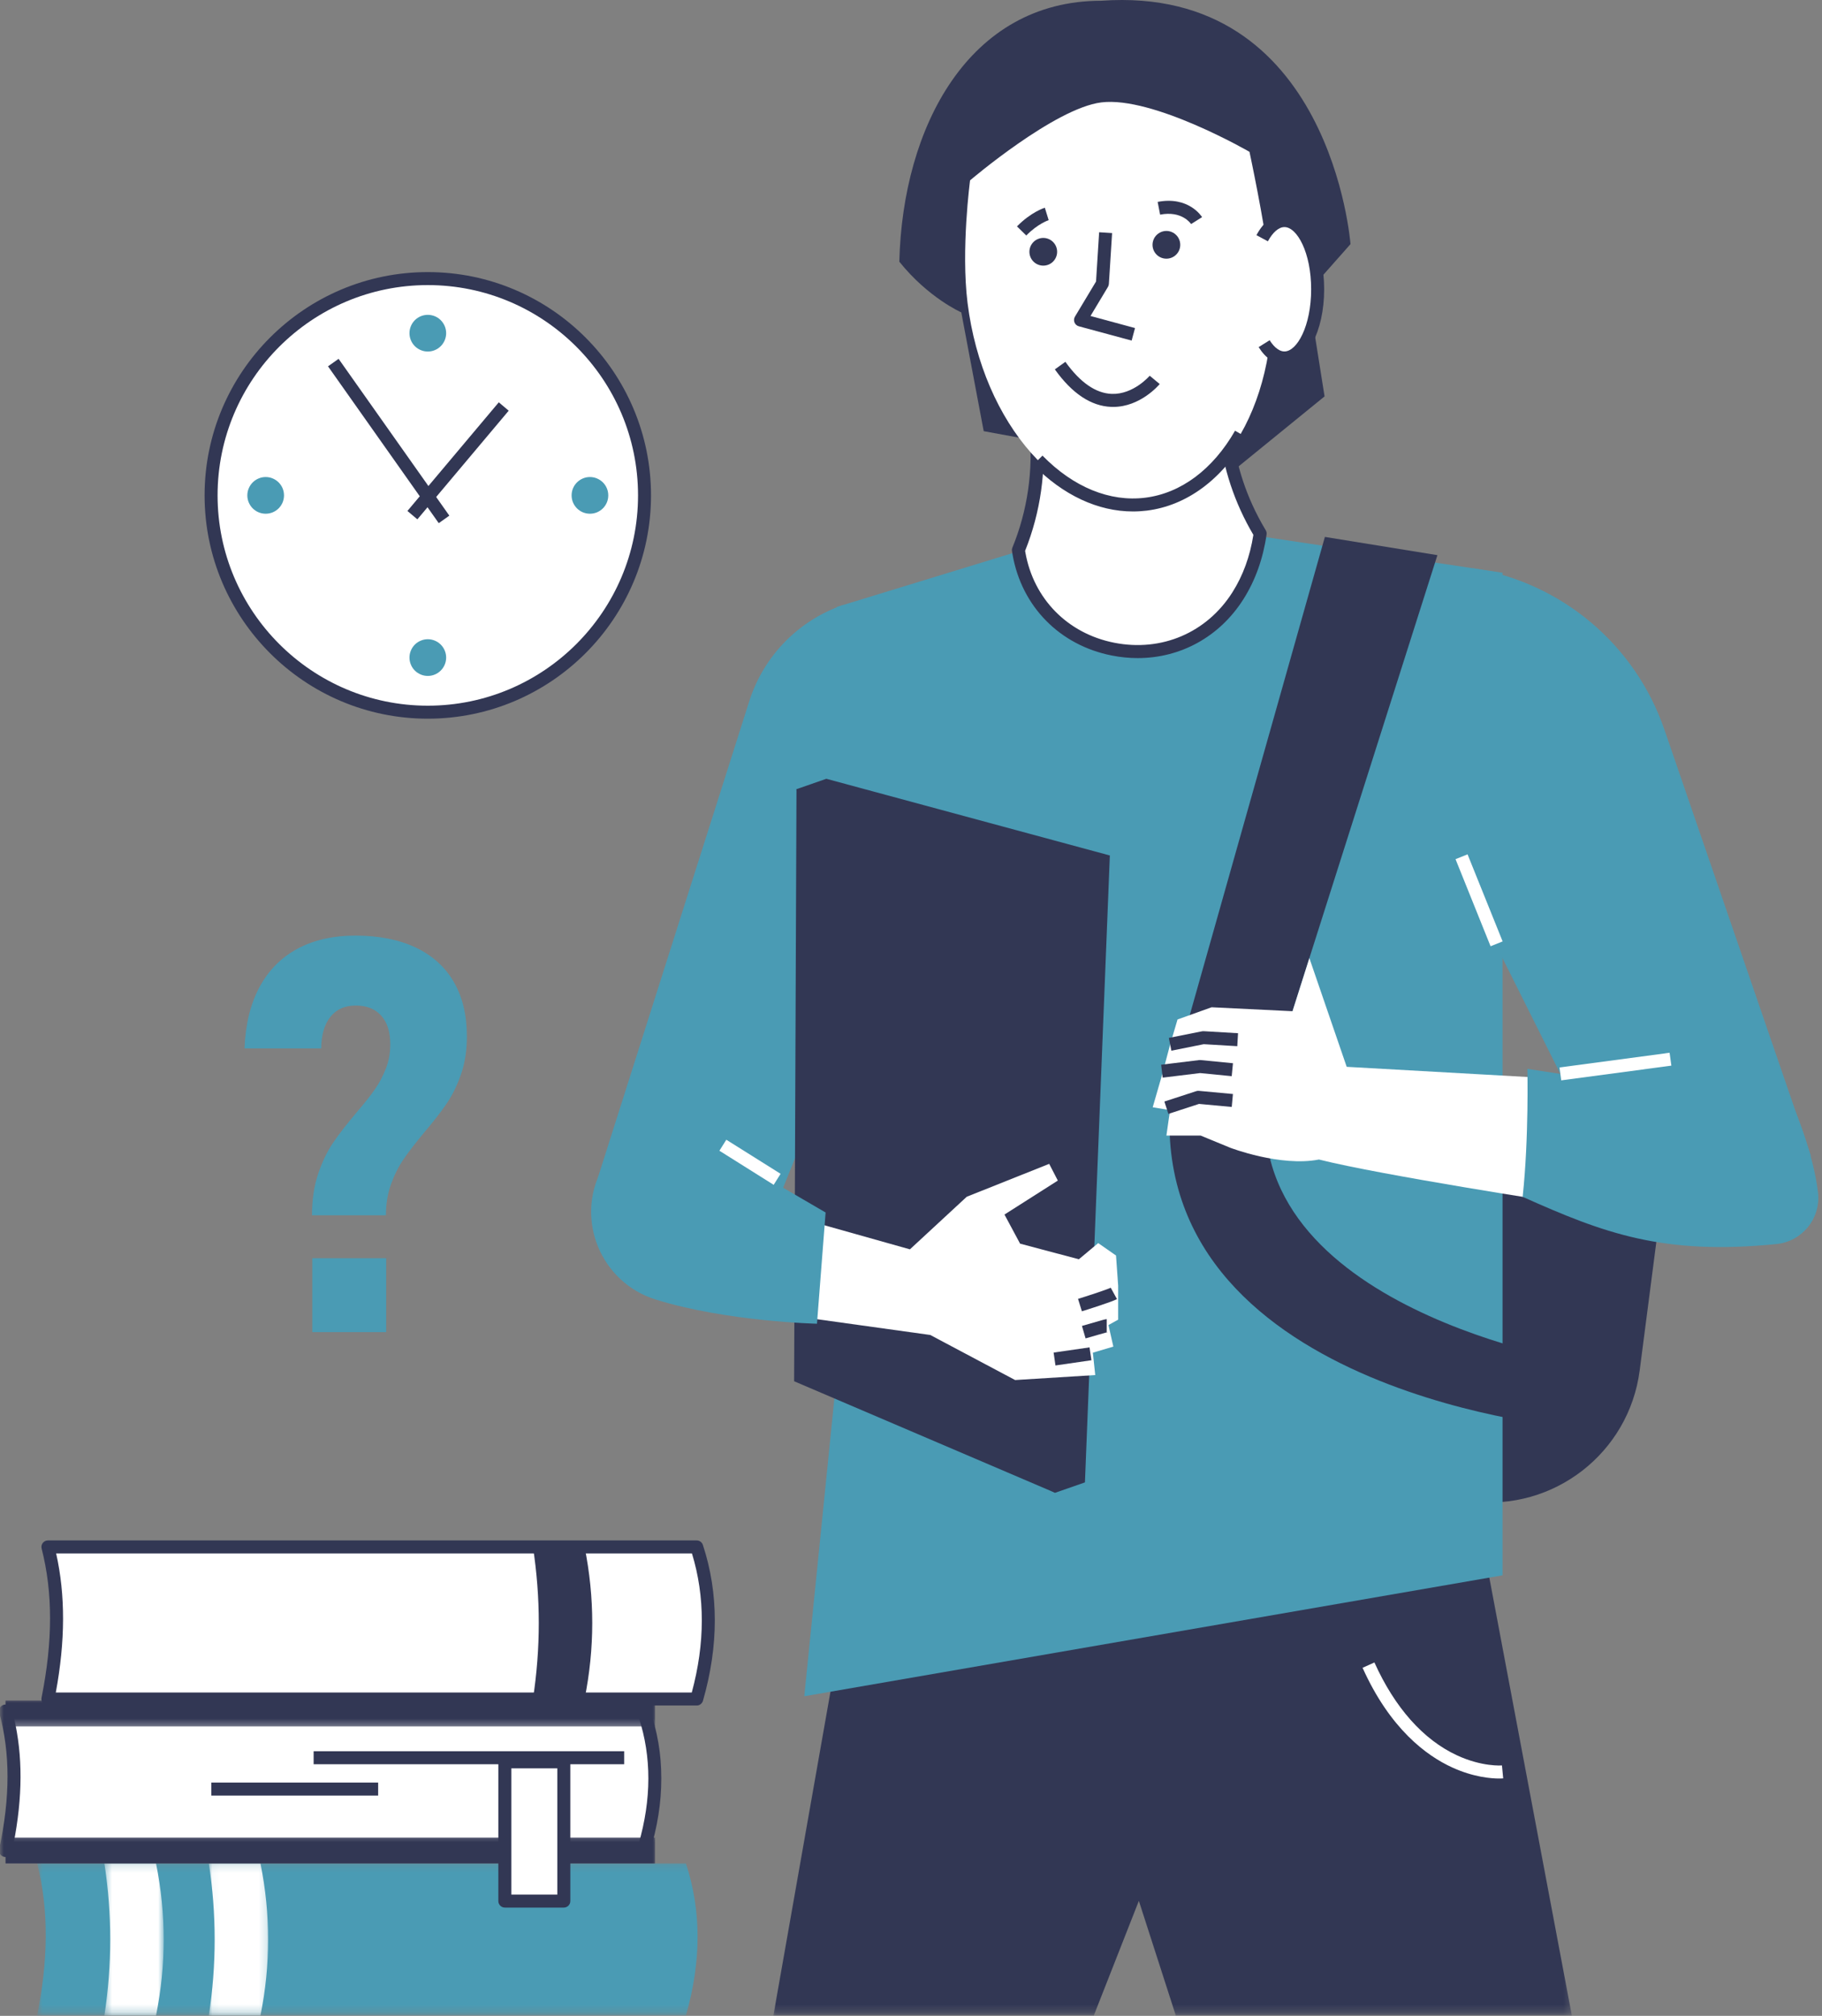 <svg width="236" height="261" viewBox="0 0 236 261" fill="none" xmlns="http://www.w3.org/2000/svg">
<rect x="0" y="0" width="236" height="261" fill="#808080" stroke="none"/>
<mask id="mask0_67_132" style="mask-type:luminance" maskUnits="userSpaceOnUse" x="99" y="197" width="105" height="64">
<path d="M203.706 197.487H99.845V260.758H203.706V197.487Z" fill="white"/>
</mask>
<g mask="url(#mask0_67_132)">
<path d="M191.706 197.874L203.596 260.952H152.299L147.514 246.108L141.679 260.952H100.175L109.598 207.52L191.706 197.874Z" fill="#323754"/>
</g>
<path d="M190.803 73.576C202.28 75.438 211.805 83.465 215.585 94.461L234.555 149.641H207.411L192.38 119.58L190.803 73.576Z" fill="#4A9BB4"/>
<path d="M158.923 61.61L171.568 51.323L169.426 37.821L174.927 31.607C174.927 31.607 172.425 -2.044 142.634 0.098C125.488 0.098 116.915 16.44 116.487 33.882C120.252 38.576 124.514 40.445 124.514 40.445L127.418 55.824L158.923 61.61Z" fill="#323754"/>
<path d="M216.833 143.134L212.385 177.433C210.997 188.126 201.241 195.694 190.541 194.382L164.114 191.144L171.067 137.526L216.833 143.134Z" fill="#323754"/>
<path d="M146.502 66.918L194.621 74.153V203.96L104.176 219.619L111.842 143.809L108.411 78.574L146.502 66.918Z" fill="#4A9BB4"/>
<path d="M157.198 41.351L158.741 55.767C159.238 60.397 160.724 64.863 163.098 68.867L163.223 69.079C162.779 72.166 161.801 74.839 160.337 77.144C152.807 89.02 134.448 85.535 131.991 71.688C131.961 71.532 131.934 71.377 131.911 71.222C133.932 66.293 134.71 60.939 134.171 55.638L132.999 44.108L157.198 41.351Z" fill="white"/>
<path d="M147.37 85.205C152.913 85.205 157.964 82.456 161.05 77.592C162.593 75.161 163.606 72.337 164.057 69.197C164.083 69.007 164.046 68.814 163.947 68.651L163.822 68.439C161.494 64.511 160.064 60.218 159.579 55.676L158.032 41.264C158.009 41.04 157.899 40.836 157.725 40.695C157.547 40.555 157.323 40.49 157.103 40.517L132.905 43.274C132.446 43.323 132.116 43.736 132.162 44.195L133.333 55.722C133.857 60.867 133.094 66.118 131.134 70.903C131.073 71.044 131.058 71.199 131.081 71.351C131.104 71.514 131.13 71.673 131.161 71.836C132.351 78.547 137.277 83.545 144.011 84.872C145.14 85.095 146.267 85.205 147.37 85.205ZM162.347 69.25C161.911 72.033 160.997 74.536 159.628 76.693C156.311 81.926 150.449 84.424 144.337 83.219C138.3 82.032 133.887 77.554 132.818 71.54C132.806 71.468 132.791 71.392 132.78 71.32C134.778 66.338 135.551 60.893 135.009 55.551L133.921 44.851L156.451 42.284L157.903 55.854C158.415 60.62 159.909 65.125 162.347 69.25Z" fill="#323754"/>
<path d="M125.325 39.217C127.289 54.956 137.64 66.623 148.447 65.273C159.253 63.927 166.419 50.076 164.455 34.337C163.708 28.335 161.843 19.656 161.843 19.656C161.843 19.656 149.334 12.425 142.645 13.259C136.594 14.018 125.651 23.352 125.651 23.352C125.651 23.352 124.461 32.297 125.325 39.217Z" fill="white"/>
<path d="M146.748 66.221C147.351 66.221 147.95 66.183 148.549 66.111C153.71 65.466 158.286 62.088 161.433 56.605L159.973 55.767C157.095 60.783 152.966 63.862 148.341 64.439C143.756 65.011 139.032 63.077 135.032 58.99L133.83 60.169C137.694 64.116 142.221 66.221 146.748 66.221Z" fill="#323754"/>
<path d="M186.185 71.878L163.158 144.313L151.082 142.126L171.61 69.516L186.185 71.878Z" fill="#323754"/>
<path d="M109.245 78.316C103.466 80.295 98.958 84.887 97.077 90.703L77.441 152.48L100.884 155.157L116.555 116.217L109.245 78.316Z" fill="#4A9BB4"/>
<path d="M202.212 184.672C202.212 184.672 146.168 179.477 151.886 139.854L164.114 141.314C160.186 169.441 205.022 176.451 205.022 176.451L202.212 184.672Z" fill="#323754"/>
<path d="M205.208 139.854L174.435 138.125L169.6 124.051L167.416 130.925L156.936 130.413L152.523 131.994L151.552 135.285L150.54 139.096L149.307 143.362L151.552 143.733L151.082 147.024H155.514L159.329 148.594C159.329 148.594 165.831 151.1 170.844 150.126C178.844 152.147 202.284 155.756 202.284 155.756L205.208 139.854Z" fill="white"/>
<path d="M197.837 138.387C197.837 138.387 198.049 147.328 197.226 154.956C207.737 159.662 215.384 162.544 230.092 161.072C233.433 160.739 235.871 157.732 235.484 154.395C234.9 149.375 232.488 143.714 232.488 143.714L197.837 138.387Z" fill="#4A9BB4"/>
<path d="M143.756 110.761L140.53 191.929L136.662 193.275L106.731 177.486L103.167 102.177L107.034 100.831L143.756 110.761Z" fill="#323754"/>
<path d="M139.885 112.107L136.662 193.275L102.86 178.832L103.167 102.177L139.885 112.107Z" fill="#323754"/>
<path d="M101.233 157.076L117.86 161.755L125.223 154.945L135.9 150.687L137.019 152.852L130.107 157.25L132.131 161.019L139.741 163.04L142.251 160.947L144.556 162.555L144.833 166.46V170.859L143.578 171.556L144.208 174.347L141.557 175.136L141.864 178.032L131.487 178.677L120.495 172.842L95.929 169.422L101.233 157.076Z" fill="white"/>
<path d="M106.939 156.985L105.821 171.386C105.821 171.386 94.139 171.124 84.929 168.254C77.865 166.055 74.483 157.975 77.926 151.43C82.017 143.661 86.942 144.677 86.942 144.677L101.438 153.781L106.939 156.985Z" fill="#4A9BB4"/>
<path d="M162.066 37.453C162.066 38.038 162.093 38.614 162.146 39.186C162.203 39.759 162.286 40.316 162.392 40.855C162.502 41.397 162.635 41.909 162.79 42.394C162.946 42.879 163.124 43.327 163.325 43.74C163.526 44.153 163.742 44.521 163.977 44.847C164.212 45.173 164.462 45.446 164.72 45.67C164.982 45.894 165.251 46.061 165.528 46.174C165.808 46.288 166.085 46.345 166.37 46.345C166.654 46.345 166.931 46.288 167.208 46.174C167.488 46.061 167.757 45.894 168.015 45.67C168.277 45.446 168.527 45.173 168.762 44.847C168.997 44.521 169.213 44.153 169.414 43.74C169.615 43.327 169.793 42.879 169.949 42.394C170.104 41.909 170.237 41.397 170.347 40.855C170.453 40.316 170.537 39.759 170.593 39.186C170.647 38.614 170.673 38.038 170.673 37.453C170.673 36.87 170.647 36.289 170.593 35.717C170.537 35.144 170.453 34.587 170.347 34.049C170.237 33.51 170.104 32.995 169.949 32.509C169.793 32.024 169.615 31.576 169.414 31.163C169.213 30.75 168.997 30.382 168.762 30.056C168.527 29.734 168.277 29.457 168.015 29.233C167.757 29.01 167.488 28.843 167.208 28.729C166.931 28.615 166.654 28.558 166.37 28.558C166.085 28.558 165.808 28.615 165.528 28.729C165.251 28.843 164.982 29.01 164.72 29.233C164.462 29.457 164.212 29.734 163.977 30.056C163.742 30.382 163.526 30.75 163.325 31.163C163.124 31.576 162.946 32.024 162.79 32.509C162.635 32.995 162.502 33.51 162.392 34.049C162.286 34.587 162.203 35.144 162.146 35.717C162.093 36.289 162.066 36.87 162.066 37.453Z" fill="white"/>
<path d="M166.37 47.187C169.255 47.187 171.515 42.91 171.515 37.453C171.515 31.994 169.255 27.717 166.37 27.717C164.978 27.717 163.689 28.687 162.745 30.447L164.227 31.243C164.857 30.071 165.638 29.4 166.37 29.4C168.008 29.4 169.831 32.706 169.831 37.453C169.831 42.197 168.008 45.503 166.37 45.503C165.498 45.503 164.796 44.593 164.455 44.051L163.029 44.942C163.935 46.39 165.122 47.187 166.37 47.187Z" fill="#323754"/>
<path d="M149.285 31.698C149.285 31.937 149.33 32.164 149.421 32.384C149.512 32.604 149.641 32.797 149.812 32.968C149.978 33.135 150.172 33.264 150.392 33.355C150.612 33.446 150.843 33.491 151.082 33.491C151.317 33.491 151.548 33.446 151.768 33.355C151.988 33.264 152.181 33.135 152.348 32.968C152.519 32.797 152.648 32.604 152.739 32.384C152.83 32.164 152.875 31.937 152.875 31.698C152.875 31.459 152.83 31.232 152.739 31.012C152.648 30.792 152.519 30.595 152.348 30.428C152.181 30.261 151.988 30.132 151.768 30.041C151.548 29.946 151.317 29.901 151.082 29.901C150.843 29.901 150.612 29.946 150.392 30.041C150.172 30.132 149.978 30.261 149.812 30.428C149.641 30.595 149.512 30.792 149.421 31.012C149.33 31.232 149.285 31.459 149.285 31.698Z" fill="#323754"/>
<path d="M133.337 32.6C133.337 32.839 133.383 33.066 133.474 33.286C133.565 33.506 133.697 33.699 133.864 33.87C134.031 34.037 134.228 34.166 134.448 34.257C134.668 34.348 134.896 34.393 135.134 34.393C135.369 34.393 135.601 34.348 135.821 34.257C136.041 34.166 136.234 34.037 136.401 33.87C136.571 33.699 136.7 33.506 136.791 33.286C136.882 33.066 136.928 32.839 136.928 32.6C136.928 32.361 136.882 32.133 136.791 31.914C136.7 31.694 136.571 31.5 136.401 31.33C136.234 31.163 136.041 31.034 135.821 30.943C135.601 30.852 135.369 30.806 135.134 30.806C134.896 30.806 134.668 30.852 134.448 30.943C134.228 31.034 134.031 31.163 133.864 31.33C133.697 31.5 133.565 31.694 133.474 31.914C133.383 32.133 133.337 32.361 133.337 32.6Z" fill="#323754"/>
<path d="M154.278 29.009L155.704 28.114C155.632 28.001 153.948 25.366 149.948 26.139L150.267 27.792C153.091 27.246 154.229 28.937 154.278 29.009Z" fill="#323754"/>
<path d="M132.931 30.492C134.421 28.964 135.82 28.509 135.832 28.502L135.335 26.894C135.263 26.916 133.538 27.462 131.729 29.313L132.931 30.492Z" fill="#323754"/>
<path d="M146.578 44.096L147.017 42.474L141.25 40.911L143.514 37.139C143.582 37.021 143.624 36.892 143.631 36.756L144.048 30.177L142.369 30.071L141.967 36.449L139.233 41.002C139.1 41.226 139.078 41.503 139.176 41.749C139.275 41.992 139.483 42.178 139.737 42.246L146.578 44.096Z" fill="#323754"/>
<path d="M144.181 52.685C147.711 52.685 150.111 49.848 150.214 49.723L148.921 48.647C148.898 48.669 146.816 51.103 143.992 50.997C141.929 50.918 139.912 49.522 137.997 46.846L136.632 47.824C138.865 50.952 141.326 52.586 143.942 52.681C144.022 52.685 144.101 52.685 144.181 52.685Z" fill="#323754"/>
<path d="M151.727 136.036L155.92 135.194L160.262 135.452L160.36 133.773L155.913 133.511C155.84 133.507 155.768 133.511 155.696 133.526L151.397 134.383L151.727 136.036Z" fill="#323754"/>
<path d="M150.6 139.525L155.446 138.933L159.541 139.335L159.704 137.659L155.518 137.25C155.457 137.242 155.397 137.242 155.332 137.25L150.399 137.852L150.6 139.525Z" fill="#323754"/>
<path d="M151.34 144.219L155.306 142.926L159.545 143.32L159.7 141.644L155.291 141.235C155.177 141.223 155.059 141.235 154.95 141.273L150.82 142.619L151.34 144.219Z" fill="#323754"/>
<path d="M202.223 139.877C202.223 139.877 215.934 138.046 216.488 137.97L216.26 136.302C215.706 136.378 202 138.209 202 138.209L202.223 139.877Z" fill="white"/>
<path d="M194.633 121.886L190.09 110.613L188.532 111.239L193.071 122.515L194.633 121.886Z" fill="white"/>
<path d="M101.108 151.976L94.078 147.563L93.183 148.988L100.213 153.402L101.108 151.976Z" fill="white"/>
<path d="M140.135 169.778C140.78 169.577 144.022 168.557 144.678 168.197L143.87 166.722C143.533 166.904 141.451 167.602 139.635 168.17L140.135 169.778Z" fill="#323754"/>
<path d="M140.613 173.285C141.697 172.97 143.309 172.508 143.506 172.462C143.495 172.466 143.43 172.477 143.351 172.477V170.794C143.199 170.794 143.146 170.794 140.143 171.67L140.613 173.285Z" fill="#323754"/>
<path d="M141.368 176.114L141.125 174.449L136.473 175.12L136.712 176.789L141.368 176.114Z" fill="#323754"/>
<path d="M194.174 230.27C194.489 230.27 194.675 230.255 194.705 230.251L194.546 228.575C194.519 228.579 191.982 228.783 188.703 227.259C184.346 225.238 180.657 221.083 178.025 215.243L176.49 215.933C180.054 223.847 184.771 227.316 188.1 228.836C190.883 230.107 193.177 230.27 194.174 230.27Z" fill="white"/>
<path d="M27.341 64.139C27.341 65.056 27.387 65.974 27.478 66.888C27.569 67.805 27.702 68.712 27.884 69.614C28.062 70.516 28.286 71.407 28.551 72.287C28.817 73.167 29.127 74.031 29.48 74.881C29.833 75.73 30.223 76.56 30.655 77.372C31.091 78.179 31.562 78.968 32.074 79.734C32.585 80.496 33.131 81.235 33.715 81.944C34.299 82.657 34.913 83.336 35.566 83.988C36.214 84.636 36.897 85.254 37.605 85.835C38.315 86.419 39.054 86.965 39.816 87.476C40.582 87.988 41.371 88.459 42.182 88.894C42.99 89.327 43.82 89.721 44.669 90.07C45.519 90.422 46.383 90.733 47.263 90.999C48.142 91.264 49.033 91.488 49.936 91.67C50.838 91.848 51.745 91.981 52.662 92.072C53.576 92.163 54.493 92.208 55.411 92.208C56.332 92.208 57.25 92.163 58.164 92.072C59.078 91.981 59.988 91.848 60.89 91.67C61.789 91.488 62.68 91.264 63.559 90.999C64.439 90.733 65.303 90.422 66.153 90.07C67.002 89.721 67.832 89.327 68.644 88.894C69.455 88.459 70.244 87.988 71.006 87.476C71.772 86.965 72.508 86.419 73.22 85.835C73.929 85.254 74.612 84.636 75.26 83.988C75.912 83.336 76.527 82.657 77.111 81.944C77.695 81.235 78.24 80.496 78.752 79.734C79.264 78.968 79.734 78.179 80.167 77.372C80.603 76.56 80.993 75.73 81.346 74.881C81.698 74.031 82.006 73.167 82.275 72.287C82.54 71.407 82.764 70.516 82.942 69.614C83.124 68.712 83.257 67.805 83.348 66.888C83.439 65.974 83.481 65.056 83.481 64.139C83.481 63.218 83.439 62.3 83.348 61.386C83.257 60.472 83.124 59.562 82.942 58.664C82.764 57.761 82.54 56.87 82.275 55.991C82.006 55.111 81.698 54.246 81.346 53.397C80.993 52.548 80.603 51.717 80.167 50.906C79.734 50.095 79.264 49.306 78.752 48.544C78.24 47.778 77.695 47.042 77.111 46.33C76.527 45.62 75.912 44.938 75.26 44.29C74.612 43.641 73.929 43.023 73.22 42.439C72.508 41.855 71.772 41.309 71.006 40.797C70.244 40.289 69.455 39.816 68.644 39.383C67.832 38.951 67.002 38.557 66.153 38.204C65.303 37.851 64.439 37.544 63.559 37.275C62.68 37.01 61.789 36.786 60.89 36.608C59.988 36.429 59.078 36.293 58.164 36.202C57.25 36.115 56.332 36.069 55.411 36.069C54.493 36.069 53.576 36.115 52.662 36.202C51.745 36.293 50.838 36.429 49.936 36.608C49.033 36.786 48.142 37.01 47.263 37.275C46.383 37.544 45.519 37.851 44.669 38.204C43.82 38.557 42.99 38.951 42.182 39.383C41.371 39.816 40.582 40.289 39.816 40.797C39.054 41.309 38.315 41.855 37.605 42.439C36.897 43.023 36.214 43.641 35.566 44.29C34.913 44.938 34.299 45.62 33.715 46.33C33.131 47.042 32.585 47.778 32.074 48.544C31.562 49.306 31.091 50.095 30.655 50.906C30.223 51.717 29.833 52.548 29.48 53.397C29.127 54.246 28.817 55.111 28.551 55.991C28.286 56.87 28.062 57.761 27.884 58.664C27.702 59.562 27.569 60.472 27.478 61.386C27.387 62.3 27.341 63.218 27.341 64.139Z" fill="white"/>
<path d="M55.411 93.05C71.355 93.05 84.323 80.079 84.323 64.139C84.323 48.195 71.355 35.228 55.411 35.228C39.471 35.228 26.5 48.195 26.5 64.139C26.5 80.079 39.471 93.05 55.411 93.05ZM55.411 36.911C70.426 36.911 82.643 49.124 82.643 64.139C82.643 79.15 70.426 91.367 55.411 91.367C40.4 91.367 28.183 79.15 28.183 64.139C28.183 49.124 40.4 36.911 55.411 36.911Z" fill="#323754"/>
<path d="M53.038 43.137C53.038 43.452 53.098 43.755 53.22 44.047C53.337 44.339 53.512 44.593 53.731 44.817C53.955 45.04 54.213 45.211 54.505 45.332C54.793 45.454 55.096 45.514 55.411 45.514C55.726 45.514 56.029 45.454 56.321 45.332C56.613 45.211 56.871 45.04 57.091 44.817C57.315 44.593 57.485 44.339 57.607 44.047C57.728 43.755 57.789 43.452 57.789 43.137C57.789 42.822 57.728 42.519 57.607 42.227C57.485 41.939 57.315 41.681 57.091 41.457C56.871 41.234 56.613 41.063 56.321 40.942C56.029 40.824 55.726 40.763 55.411 40.763C55.096 40.763 54.793 40.824 54.505 40.942C54.213 41.063 53.955 41.234 53.731 41.457C53.512 41.681 53.337 41.939 53.22 42.227C53.098 42.519 53.038 42.822 53.038 43.137Z" fill="#4A9BB4"/>
<path d="M53.038 85.137C53.038 85.452 53.098 85.755 53.22 86.047C53.337 86.339 53.512 86.597 53.731 86.817C53.955 87.04 54.213 87.211 54.505 87.332C54.793 87.454 55.096 87.514 55.411 87.514C55.726 87.514 56.029 87.454 56.321 87.332C56.613 87.211 56.871 87.04 57.091 86.817C57.315 86.597 57.485 86.339 57.607 86.047C57.728 85.755 57.789 85.452 57.789 85.137C57.789 84.822 57.728 84.519 57.607 84.231C57.485 83.939 57.315 83.681 57.091 83.457C56.871 83.237 56.613 83.063 56.321 82.945C56.029 82.824 55.726 82.763 55.411 82.763C55.096 82.763 54.793 82.824 54.505 82.945C54.213 83.063 53.955 83.237 53.731 83.457C53.512 83.681 53.337 83.939 53.22 84.231C53.098 84.519 53.038 84.822 53.038 85.137Z" fill="#4A9BB4"/>
<path d="M74.039 64.139C74.039 64.454 74.096 64.757 74.218 65.049C74.339 65.337 74.51 65.595 74.733 65.819C74.957 66.039 75.215 66.213 75.503 66.334C75.795 66.452 76.098 66.513 76.413 66.513C76.728 66.513 77.031 66.452 77.323 66.334C77.611 66.213 77.869 66.039 78.093 65.819C78.316 65.595 78.487 65.337 78.608 65.049C78.73 64.757 78.787 64.454 78.787 64.139C78.787 63.824 78.73 63.521 78.608 63.229C78.487 62.937 78.316 62.683 78.093 62.459C77.869 62.236 77.611 62.065 77.323 61.944C77.031 61.822 76.728 61.762 76.413 61.762C76.098 61.762 75.795 61.822 75.503 61.944C75.215 62.065 74.957 62.236 74.733 62.459C74.51 62.683 74.339 62.937 74.218 63.229C74.096 63.521 74.039 63.824 74.039 64.139Z" fill="#4A9BB4"/>
<path d="M32.036 64.139C32.036 64.454 32.096 64.757 32.218 65.049C32.339 65.337 32.51 65.595 32.733 65.819C32.957 66.039 33.211 66.213 33.503 66.334C33.795 66.452 34.098 66.513 34.413 66.513C34.728 66.513 35.031 66.452 35.323 66.334C35.611 66.213 35.869 66.039 36.093 65.819C36.313 65.595 36.487 65.337 36.608 65.049C36.726 64.757 36.787 64.454 36.787 64.139C36.787 63.824 36.726 63.521 36.608 63.229C36.487 62.937 36.313 62.683 36.093 62.459C35.869 62.236 35.611 62.065 35.323 61.944C35.031 61.822 34.728 61.762 34.413 61.762C34.098 61.762 33.795 61.822 33.503 61.944C33.211 62.065 32.957 62.236 32.733 62.459C32.51 62.683 32.339 62.937 32.218 63.229C32.096 63.521 32.036 63.824 32.036 64.139Z" fill="#4A9BB4"/>
<path d="M65.891 53.173L64.606 52.089L52.772 66.156L54.061 67.24L65.891 53.173Z" fill="#323754"/>
<path d="M58.202 66.763L43.858 46.459L42.486 47.429L56.829 67.734L58.202 66.763Z" fill="#323754"/>
<path d="M41.215 151.961C41.754 150.38 42.406 149.026 43.176 147.908C43.941 146.789 44.958 145.485 46.217 143.995C47.218 142.831 47.999 141.845 48.556 141.041C49.117 140.237 49.587 139.35 49.97 138.383C50.357 137.416 50.55 136.362 50.55 135.221V135.187C50.55 133.602 50.16 132.373 49.379 131.501C48.598 130.625 47.494 130.189 46.076 130.189C44.677 130.189 43.589 130.671 42.808 131.638C42.027 132.605 41.625 133.962 41.602 135.71V135.744H31.675V135.71C31.793 132.635 32.434 130.007 33.598 127.831C34.762 125.651 36.4 123.99 38.508 122.849C40.616 121.708 43.126 121.135 46.038 121.135C49.068 121.135 51.665 121.651 53.834 122.674C55.999 123.702 57.648 125.184 58.778 127.13C59.908 129.075 60.473 131.426 60.473 134.174V134.209C60.473 136.002 60.223 137.621 59.722 139.066C59.222 140.51 58.604 141.777 57.872 142.857C57.136 143.942 56.162 145.193 54.952 146.615C53.811 147.991 52.92 149.144 52.279 150.077C51.639 151.009 51.096 152.086 50.653 153.307C50.209 154.532 49.989 155.878 49.989 157.345H40.411C40.411 155.343 40.681 153.546 41.215 151.961ZM40.449 162.904H50.023V172.478H40.449V162.904Z" fill="#4A9BB4"/>
<path d="M6.207 219.976H90.241C92.258 212.961 92.258 206.402 90.241 200.286H6.207C7.807 206.534 7.58 213.143 6.207 219.976Z" fill="white"/>
<path d="M69.031 200.286C70.039 206.849 70.039 213.412 69.031 219.976H75.719C77.043 213.412 77.043 206.849 75.719 200.286H69.031Z" fill="#323754"/>
<path d="M6.207 220.817H90.241C90.617 220.817 90.946 220.567 91.052 220.207C93.104 213.063 93.1 206.269 91.041 200.02C90.927 199.675 90.605 199.444 90.241 199.444H6.207C5.945 199.444 5.699 199.565 5.54 199.77C5.38 199.975 5.327 200.244 5.392 200.494C6.851 206.189 6.848 212.51 5.38 219.809C5.331 220.059 5.396 220.313 5.555 220.51C5.714 220.704 5.953 220.817 6.207 220.817ZM89.604 219.134H7.227C8.467 212.438 8.482 206.527 7.272 201.127H89.627C91.337 206.712 91.329 212.764 89.604 219.134Z" fill="#323754"/>
<mask id="mask1_67_132" style="mask-type:luminance" maskUnits="userSpaceOnUse" x="4" y="241" width="88" height="20">
<path d="M91.11 241.167H4.721V260.758H91.11V241.167Z" fill="white"/>
</mask>
<g mask="url(#mask1_67_132)">
<path d="M4.808 260.952H88.846C90.859 253.937 90.859 247.378 88.846 241.262H4.808C6.412 247.514 6.181 254.119 4.808 260.952Z" fill="#4A9BB4"/>
</g>
<mask id="mask2_67_132" style="mask-type:luminance" maskUnits="userSpaceOnUse" x="13" y="241" width="9" height="20">
<path d="M21.222 241.167H13.457V260.758H21.222V241.167Z" fill="white"/>
</mask>
<g mask="url(#mask2_67_132)">
<path d="M13.521 241.262C14.53 247.825 14.53 254.389 13.521 260.952H20.21C21.533 254.389 21.533 247.825 20.21 241.262H13.521Z" fill="white"/>
</g>
<mask id="mask3_67_132" style="mask-type:luminance" maskUnits="userSpaceOnUse" x="27" y="241" width="8" height="20">
<path d="M34.811 241.167H27.046V260.758H34.811V241.167Z" fill="white"/>
</mask>
<g mask="url(#mask3_67_132)">
<path d="M27.049 241.262C28.058 247.825 28.058 254.389 27.049 260.952H33.738C35.061 254.389 35.061 247.825 33.738 241.262H27.049Z" fill="white"/>
</g>
<mask id="mask4_67_132" style="mask-type:luminance" maskUnits="userSpaceOnUse" x="0" y="220" width="86" height="21">
<path d="M85.285 220.783H0V240.196H85.285V220.783Z" fill="white"/>
</mask>
<g mask="url(#mask4_67_132)">
<path d="M0.717 239.59H83.344C85.323 233.159 85.323 227.138 83.344 221.53H0.717C2.294 227.263 2.067 233.326 0.717 239.59Z" fill="white"/>
</g>
<mask id="mask5_67_132" style="mask-type:luminance" maskUnits="userSpaceOnUse" x="0" y="219" width="87" height="23">
<path d="M86.256 219.812H3.11201e-05V241.167H86.256V219.812Z" fill="white"/>
</mask>
<g mask="url(#mask5_67_132)">
<path d="M0.717 240.431H83.344C83.712 240.431 84.038 240.192 84.148 239.84C86.173 233.261 86.169 227.005 84.137 221.249C84.019 220.912 83.701 220.688 83.344 220.688H0.717C0.455 220.688 0.205 220.81 0.046 221.018C-0.114 221.23 -0.167 221.5 -0.095 221.754C1.335 226.96 1.331 232.734 -0.106 239.415C-0.159 239.662 -0.099 239.923 0.061 240.12C0.22 240.318 0.463 240.431 0.717 240.431ZM82.715 238.752H1.748C2.946 232.67 2.961 227.289 1.801 222.372H82.741C84.402 227.453 84.394 232.954 82.715 238.752Z" fill="#323754"/>
</g>
<mask id="mask6_67_132" style="mask-type:luminance" maskUnits="userSpaceOnUse" x="0" y="219" width="86" height="5">
<path d="M85.285 219.812H0V223.695H85.285V219.812Z" fill="white"/>
</mask>
<g mask="url(#mask6_67_132)">
<path d="M84.831 220.177H0.717V223.521H84.831V220.177Z" fill="#323754"/>
</g>
<mask id="mask7_67_132" style="mask-type:luminance" maskUnits="userSpaceOnUse" x="0" y="237" width="86" height="6">
<path d="M85.285 237.284H0V242.138H85.285V237.284Z" fill="white"/>
</mask>
<g mask="url(#mask7_67_132)">
<path d="M84.831 237.921H0.717V241.262H84.831V237.921Z" fill="#323754"/>
</g>
<path d="M80.849 226.736H40.624V228.42H80.849V226.736Z" fill="#323754"/>
<path d="M48.981 230.793H27.376V232.477H48.981V230.793Z" fill="#323754"/>
<path d="M73.031 228.113H65.391V246.138H73.031V228.113Z" fill="white"/>
<path d="M65.391 246.979H73.031C73.497 246.979 73.873 246.6 73.873 246.138V228.112C73.873 227.646 73.497 227.271 73.031 227.271H65.391C64.928 227.271 64.549 227.646 64.549 228.112V246.138C64.549 246.6 64.928 246.979 65.391 246.979ZM72.189 245.296H66.233V228.954H72.189V245.296Z" fill="#323754"/>
</svg>
